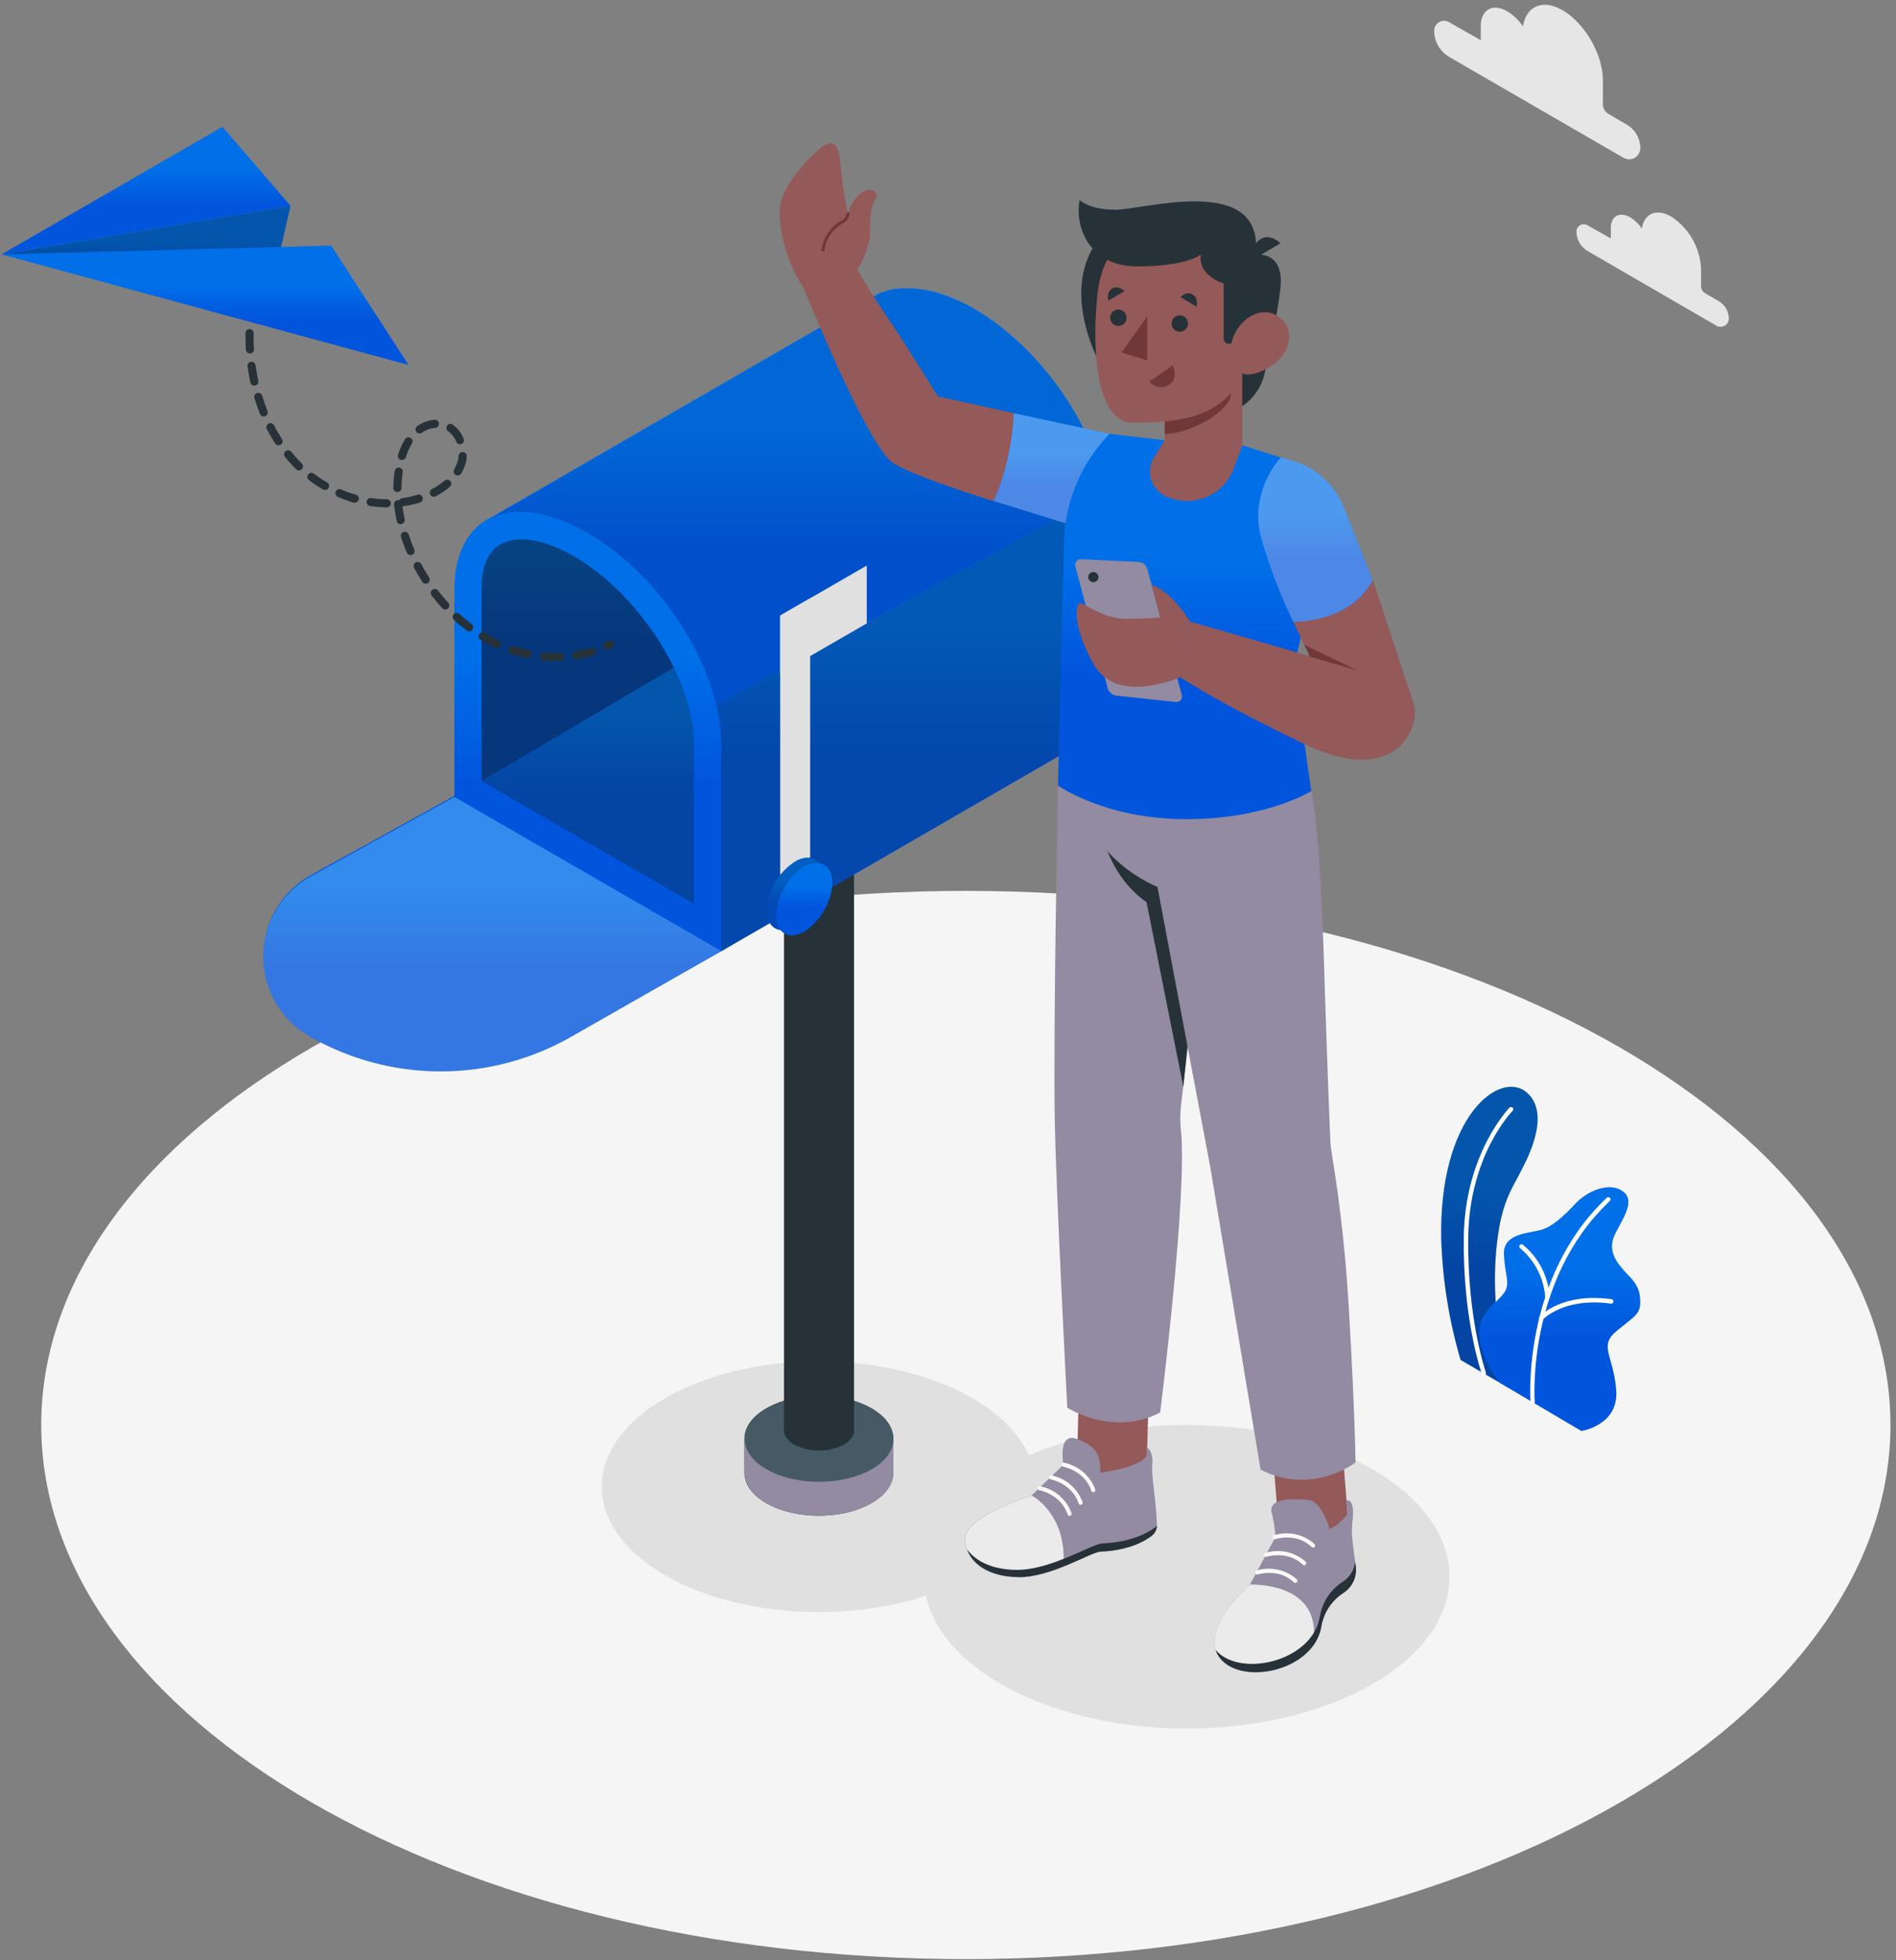 <svg width="331" height="342" viewBox="0 0 331 342" fill="none" xmlns="http://www.w3.org/2000/svg">
<rect x="0" y="0" width="331" height="342" fill="#808080" stroke="none"/>
<path d="M168.614 341.834C257.762 341.834 330.031 300.109 330.031 248.64C330.031 197.171 257.762 155.447 168.614 155.447C79.466 155.447 7.198 197.171 7.198 248.64C7.198 300.109 79.466 341.834 168.614 341.834Z" fill="#F5F5F5"/>
<path d="M142.936 281.282C163.862 281.282 180.826 271.488 180.826 259.406C180.826 247.323 163.862 237.529 142.936 237.529C122.01 237.529 105.046 247.323 105.046 259.406C105.046 271.488 122.01 281.282 142.936 281.282Z" fill="#E0E0E0"/>
<path d="M207.174 301.597C232.511 301.597 253.051 289.739 253.051 275.111C253.051 260.483 232.511 248.625 207.174 248.625C181.836 248.625 161.296 260.483 161.296 275.111C161.296 289.739 181.836 301.597 207.174 301.597Z" fill="#E0E0E0"/>
<path d="M155.941 251.033C155.941 249.11 154.679 247.186 152.14 245.732C147.069 242.8 138.843 242.8 133.772 245.732C131.232 247.194 129.963 249.117 129.963 251.033V256.966C129.963 258.89 131.232 260.814 133.772 262.276C138.843 265.2 147.069 265.2 152.14 262.276C154.679 260.806 155.941 258.89 155.941 256.966V251.033Z" fill="#263238"/>
<path d="M152.17 251.664C157.241 254.596 157.241 259.359 152.17 262.276C147.099 265.192 138.873 265.2 133.802 262.276C128.732 259.352 128.724 254.581 133.802 251.664C138.881 248.748 147.099 248.74 152.17 251.664Z" fill="#938BA1"/>
<path d="M155.972 251.033H129.993V256.966H155.972V251.033Z" fill="#938BA1"/>
<path d="M152.17 245.755C157.241 248.679 157.241 253.449 152.17 256.358C147.099 259.267 138.873 259.29 133.802 256.358C128.732 253.426 128.724 248.663 133.802 245.755C138.881 242.846 147.099 242.8 152.17 245.755Z" fill="#455A64"/>
<path d="M147.307 247.078C149.7 248.455 149.7 250.695 147.307 252.072C145.967 252.751 144.485 253.105 142.983 253.105C141.48 253.105 139.998 252.751 138.658 252.072C136.273 250.695 136.273 248.455 138.658 247.078C139.998 246.398 141.48 246.044 142.983 246.044C144.485 246.044 145.967 246.398 147.307 247.078Z" fill="#263238"/>
<path d="M149.1 137.571H136.865V249.579H149.1V137.571Z" fill="#263238"/>
<path d="M192.946 85.846V85.761C192.83 85.123 192.692 84.476 192.53 83.83C192.552 83.898 192.57 83.968 192.584 84.038C192.484 83.599 192.369 83.16 192.246 82.722C192.292 82.883 192.33 83.045 192.369 83.207C192.246 82.722 192.107 82.245 191.961 81.76C192.03 81.968 192.099 82.183 192.153 82.391C192.076 82.114 191.992 81.837 191.907 81.56L191.768 81.121V81.06V81.106C190.735 77.968 189.373 74.947 187.706 72.095C187.652 71.995 187.598 71.895 187.536 71.795C183.343 64.662 177.264 58.144 170.477 54.097L170.146 53.897C168.199 52.766 166.135 51.853 163.99 51.172C162.207 50.608 160.35 50.31 158.48 50.288H157.834H157.441C157.118 50.288 156.803 50.349 156.495 50.395H156.21L155.687 50.495C155.464 50.541 155.241 50.595 155.025 50.657L154.425 50.834C154.425 50.834 154.425 50.834 154.386 50.834L153.786 51.049C153.586 51.134 153.386 51.219 153.201 51.311L151.878 52.081L85.232 90.555H85.178C81.569 92.579 79.384 96.711 79.384 102.582V138.833L54.306 152.684C51.822 154.054 49.746 156.059 48.29 158.494C46.835 160.929 46.053 163.707 46.024 166.544C45.995 169.381 46.72 172.175 48.126 174.639C49.531 177.104 51.565 179.151 54.021 180.571C61.005 184.599 68.925 186.719 76.987 186.719C85.049 186.719 92.969 184.599 99.953 180.571L125.931 165.95L193.438 126.945V90.686C193.419 89.061 193.254 87.441 192.946 85.846Z" fill="url(#paint0_linear_175_793)"/>
<path d="M84.078 136.317V95.818L126.954 71.302L130.817 108.746L84.078 136.317Z" fill="url(#paint1_linear_175_793)"/>
<path opacity="0.5" d="M84.078 136.317V95.818L126.954 71.302L130.817 108.746L84.078 136.317Z" fill="#0D1B1E"/>
<path d="M84.078 136.317L130.817 108.746V152.815L121.152 157.724L84.078 136.317Z" fill="url(#paint2_linear_175_793)"/>
<path opacity="0.3" d="M84.078 136.317L130.817 108.746V152.815L121.152 157.724L84.078 136.317Z" fill="#0D1B1E"/>
<path d="M192.953 85.846L188.521 88.285L161.543 103.052L156.664 105.706L122.945 124.174C120.806 120.558 115.25 103.683 112.287 100.628C109.433 97.626 106.175 95.036 102.607 92.933C98.375 90.486 94.412 89.324 90.988 89.324C88.973 89.282 86.981 89.757 85.201 90.701L151.855 52.227L153.178 51.457C153.363 51.365 153.563 51.28 153.763 51.195L154.363 50.98C154.363 50.98 154.363 50.98 154.402 50.98L155.002 50.803C155.217 50.741 155.441 50.688 155.664 50.641L156.187 50.541H156.472C156.78 50.495 157.095 50.457 157.418 50.434H157.811H158.457C160.327 50.456 162.184 50.755 163.967 51.319C166.112 51.999 168.176 52.912 170.123 54.042L170.453 54.243C181.603 60.745 190.853 74.065 192.953 85.846Z" fill="url(#paint3_linear_175_793)"/>
<g opacity="0.3">
<path opacity="0.3" d="M192.954 85.846L188.521 88.285L161.543 103.052L156.664 105.706L122.945 124.174C120.806 120.558 115.25 103.683 112.287 100.628C109.433 97.626 106.175 95.036 102.607 92.933C98.375 90.486 94.412 89.324 90.988 89.324C88.973 89.282 86.981 89.757 85.201 90.701L151.855 52.227L153.178 51.457C153.363 51.365 153.563 51.28 153.763 51.195L154.363 50.98C154.363 50.98 154.363 50.98 154.402 50.98L155.002 50.803C155.218 50.741 155.441 50.688 155.664 50.641L156.187 50.541H156.472C156.78 50.495 157.095 50.457 157.418 50.434H157.811H158.457C160.327 50.456 162.184 50.755 163.967 51.319C166.112 51.999 168.176 52.912 170.123 54.042L170.454 54.243C181.603 60.745 190.853 74.065 192.954 85.846Z" fill="#0D1B1E"/>
</g>
<path d="M187.49 71.849C187.552 71.941 187.613 72.041 187.667 72.141C187.636 72.018 187.582 71.918 187.49 71.849Z" fill="url(#paint4_linear_175_793)"/>
<path d="M191.068 79.159C191.902 81.325 192.533 83.564 192.953 85.846L188.521 88.285L161.543 103.052L156.664 105.707L122.945 124.175L125.931 165.95L193.438 126.945V90.686C193.348 86.733 192.545 82.828 191.068 79.159Z" fill="url(#paint5_linear_175_793)"/>
<path d="M190.068 76.743C189.783 76.112 189.483 75.473 189.168 74.842C189.483 75.473 189.799 76.112 190.068 76.743Z" fill="url(#paint6_linear_175_793)"/>
<path d="M187.998 72.618C188.321 73.203 188.644 73.788 188.944 74.38C188.644 73.819 188.329 73.234 187.998 72.618Z" fill="url(#paint7_linear_175_793)"/>
<path d="M191.045 79.09C190.776 78.397 190.491 77.712 190.191 77.027C190.491 77.712 190.776 78.397 191.045 79.09Z" fill="url(#paint8_linear_175_793)"/>
<g opacity="0.5">
<path opacity="0.5" d="M187.49 71.849C187.552 71.941 187.613 72.041 187.667 72.141C187.636 72.018 187.582 71.918 187.49 71.849Z" fill="#0D1B1E"/>
<path opacity="0.5" d="M191.068 79.159C191.902 81.325 192.533 83.563 192.953 85.846L188.521 88.285L161.543 103.051L156.664 105.706L122.945 124.174L125.931 165.95L193.438 126.944V90.686C193.348 86.732 192.545 82.827 191.068 79.159Z" fill="#0D1B1E"/>
<path opacity="0.5" d="M190.068 76.742C189.783 76.112 189.483 75.473 189.168 74.842C189.483 75.473 189.799 76.112 190.068 76.742Z" fill="#0D1B1E"/>
<path opacity="0.5" d="M187.998 72.618C188.321 73.203 188.644 73.788 188.944 74.38C188.644 73.819 188.329 73.234 187.998 72.618Z" fill="#0D1B1E"/>
<path opacity="0.5" d="M191.045 79.09C190.776 78.397 190.491 77.712 190.191 77.027C190.491 77.712 190.776 78.397 191.045 79.09Z" fill="#0D1B1E"/>
</g>
<path d="M90.988 94.11C93.673 94.11 96.874 95.134 100.222 97.081C111.556 103.621 121.137 118.557 121.137 129.7V157.725L84.062 136.317V102.806C84.062 95.619 87.817 94.11 90.988 94.11ZM90.988 89.355C84.016 89.355 79.33 94.18 79.33 102.806V139.057L125.9 165.989V129.7C125.9 116.834 115.473 100.39 102.615 92.964C98.383 90.525 94.404 89.355 90.988 89.355Z" fill="url(#paint9_linear_175_793)"/>
<path d="M79.33 139.057L54.252 152.908C51.768 154.277 49.692 156.282 48.237 158.717C46.781 161.153 45.999 163.931 45.97 166.768C45.941 169.604 46.667 172.398 48.072 174.863C49.477 177.327 51.511 179.374 53.968 180.794C60.951 184.822 68.871 186.943 76.933 186.943C84.995 186.943 92.915 184.822 99.899 180.794L125.931 165.95L79.33 139.057Z" fill="url(#paint10_linear_175_793)"/>
<path opacity="0.2" d="M79.33 139.057L54.252 152.908C51.768 154.277 49.692 156.282 48.237 158.717C46.781 161.153 45.999 163.931 45.97 166.768C45.941 169.604 46.667 172.398 48.072 174.863C49.477 177.327 51.511 179.374 53.968 180.794C60.951 184.822 68.871 186.943 76.933 186.943C84.995 186.943 92.915 184.822 99.899 180.794L125.931 165.95L79.33 139.057Z" fill="white"/>
<path d="M141.436 154.908L136.203 157.924V107.407L141.436 104.383V154.908Z" fill="#E0E0E0"/>
<path d="M151.316 108.777L136.203 117.495V107.407L151.316 98.681V108.777Z" fill="#E0E0E0"/>
<path d="M143.69 153.13C143.598 154.834 143.106 156.492 142.253 157.969C141.4 159.446 140.21 160.702 138.781 161.633C136.065 163.172 133.864 161.933 133.864 158.802C133.962 157.104 134.459 155.453 135.313 153.983C136.167 152.512 137.355 151.264 138.781 150.337C141.49 148.729 143.69 149.999 143.69 153.13Z" fill="url(#paint11_linear_175_793)"/>
<path opacity="0.2" d="M143.69 153.13C143.598 154.834 143.106 156.492 142.253 157.969C141.4 159.446 140.21 160.702 138.781 161.633C136.065 163.172 133.864 161.933 133.864 158.802C133.962 157.104 134.459 155.453 135.313 153.983C136.167 152.512 137.355 151.264 138.781 150.337C141.49 148.729 143.69 149.999 143.69 153.13Z" fill="#0D1B1E"/>
<path d="M145.322 154.077C145.224 155.774 144.729 157.424 143.876 158.894C143.024 160.365 141.837 161.614 140.412 162.541C137.704 164.08 135.503 162.834 135.503 159.702C135.597 157.999 136.091 156.342 136.943 154.865C137.796 153.387 138.985 152.132 140.412 151.199C143.129 149.675 145.322 150.945 145.322 154.077Z" fill="url(#paint12_linear_175_793)"/>
<path d="M254.99 237.29L263.67 242.323C263.67 242.323 259.284 228.325 261.715 214.251C262.631 208.942 264.57 206.303 265.247 204.879C265.925 203.455 271.173 194.683 266.556 190.636C261.939 186.588 251.127 194.637 251.612 216.321C251.85 223.425 252.985 230.471 254.99 237.29Z" fill="url(#paint13_linear_175_793)"/>
<path opacity="0.3" d="M254.99 237.29L263.67 242.323C263.67 242.323 259.284 228.325 261.715 214.251C262.631 208.942 264.57 206.303 265.247 204.879C265.925 203.455 271.173 194.683 266.556 190.636C261.939 186.588 251.127 194.637 251.612 216.321C251.85 223.425 252.985 230.471 254.99 237.29Z" fill="#0D1B1E"/>
<path d="M259.053 240.014C258.975 240.012 258.898 239.987 258.834 239.942C258.77 239.897 258.72 239.833 258.691 239.76C258.691 239.668 255.375 230.526 255.544 215.906C255.713 201.286 263.455 193.344 263.532 193.267C263.604 193.195 263.702 193.154 263.805 193.154C263.907 193.154 264.005 193.195 264.078 193.267C264.15 193.34 264.191 193.438 264.191 193.541C264.191 193.643 264.15 193.741 264.078 193.814C264.001 193.891 256.491 201.509 256.321 215.914C256.152 230.319 259.399 239.391 259.399 239.483C259.434 239.579 259.429 239.685 259.386 239.777C259.343 239.87 259.264 239.941 259.168 239.976C259.133 239.996 259.094 240.009 259.053 240.014Z" fill="white"/>
<path d="M261.723 241.222L276.074 249.687C276.074 249.687 282.646 248.717 282.153 242.53C281.661 236.344 278.983 234.882 282.307 232.165C285.631 229.449 286.493 229.272 286.332 226.602C286.17 223.932 284.385 222.754 283.538 221.723C282.692 220.692 280.345 218.453 281.999 215.237C283.654 212.02 285.893 208.919 282.569 207.449C280.576 206.572 277.236 207.672 275.028 210.019C272.819 212.366 270.98 214.067 268.872 214.636C266.763 215.206 262.4 215.221 262.547 218.838C262.693 222.454 263.632 223.701 262.754 225.302C261.115 228.279 254.059 229.911 261.723 241.222Z" fill="url(#paint14_linear_175_793)"/>
<path d="M267.571 245.047C267.473 245.047 267.379 245.01 267.307 244.942C267.236 244.875 267.193 244.783 267.187 244.685C267.187 244.47 265.601 223.078 280.468 209.027C280.503 208.983 280.547 208.948 280.597 208.922C280.646 208.897 280.701 208.883 280.757 208.88C280.813 208.878 280.868 208.887 280.92 208.908C280.972 208.929 281.019 208.96 281.057 209.001C281.096 209.041 281.126 209.089 281.144 209.142C281.163 209.194 281.17 209.25 281.165 209.306C281.16 209.362 281.144 209.416 281.116 209.464C281.089 209.513 281.052 209.555 281.007 209.588C266.386 223.378 267.925 244.416 267.925 244.623C267.934 244.726 267.902 244.829 267.835 244.908C267.769 244.987 267.674 245.037 267.571 245.047Z" fill="white"/>
<path d="M270.141 226.702C270.045 226.702 269.951 226.666 269.88 226.6C269.808 226.535 269.764 226.445 269.757 226.348C269.643 224.704 269.198 223.099 268.448 221.631C267.698 220.163 266.659 218.862 265.394 217.807C265.353 217.777 265.318 217.739 265.292 217.696C265.265 217.653 265.248 217.605 265.24 217.555C265.232 217.505 265.234 217.454 265.246 217.404C265.258 217.355 265.279 217.309 265.309 217.268C265.339 217.227 265.376 217.192 265.42 217.166C265.463 217.14 265.511 217.122 265.561 217.114C265.611 217.106 265.662 217.108 265.711 217.12C265.76 217.132 265.807 217.153 265.848 217.183C267.215 218.295 268.337 219.677 269.144 221.244C269.951 222.811 270.424 224.528 270.534 226.286C270.538 226.338 270.532 226.389 270.516 226.438C270.5 226.487 270.474 226.532 270.441 226.57C270.407 226.609 270.366 226.641 270.32 226.663C270.274 226.686 270.223 226.699 270.172 226.702H270.141Z" fill="white"/>
<path d="M269.056 230.365C268.96 230.367 268.866 230.331 268.795 230.265C268.759 230.229 268.73 230.186 268.711 230.139C268.691 230.093 268.681 230.042 268.681 229.992C268.681 229.941 268.691 229.89 268.711 229.844C268.73 229.797 268.759 229.754 268.795 229.718C268.949 229.541 272.688 225.502 281.338 226.687C281.44 226.702 281.532 226.756 281.595 226.838C281.658 226.92 281.687 227.022 281.676 227.125C281.661 227.227 281.606 227.318 281.524 227.38C281.442 227.442 281.339 227.469 281.238 227.456C272.989 226.325 269.41 230.195 269.372 230.234C269.333 230.278 269.284 230.313 269.229 230.335C269.175 230.358 269.116 230.368 269.056 230.365Z" fill="white"/>
<path d="M96.959 115.348C96.274 115.348 95.582 115.348 94.905 115.264C94.811 115.257 94.72 115.231 94.636 115.189C94.553 115.146 94.479 115.087 94.419 115.016C94.358 114.944 94.313 114.861 94.285 114.771C94.258 114.682 94.249 114.587 94.258 114.494C94.276 114.307 94.366 114.134 94.51 114.013C94.654 113.892 94.84 113.833 95.028 113.848C95.941 113.932 96.859 113.955 97.775 113.917C97.962 113.915 98.142 113.985 98.278 114.112C98.414 114.24 98.496 114.415 98.506 114.602C98.512 114.788 98.444 114.97 98.318 115.107C98.191 115.244 98.015 115.325 97.829 115.333C97.528 115.348 97.244 115.348 96.959 115.348ZM100.607 115.056C100.427 115.059 100.253 114.993 100.119 114.873C99.986 114.752 99.904 114.585 99.889 114.406C99.874 114.227 99.928 114.049 100.04 113.908C100.152 113.767 100.313 113.674 100.491 113.648C101.394 113.5 102.286 113.292 103.161 113.024C103.338 112.98 103.525 113.005 103.683 113.095C103.842 113.185 103.959 113.332 104.012 113.507C104.064 113.681 104.048 113.869 103.965 114.032C103.883 114.194 103.741 114.318 103.569 114.379C102.636 114.666 101.685 114.89 100.722 115.048L100.607 115.056ZM92.142 114.856H92.004C91.051 114.651 90.111 114.394 89.187 114.086C89.009 114.025 88.862 113.896 88.778 113.728C88.693 113.56 88.677 113.366 88.733 113.186C88.795 113.008 88.923 112.862 89.092 112.778C89.26 112.695 89.455 112.681 89.633 112.74C90.504 113.027 91.39 113.263 92.288 113.448C92.38 113.466 92.467 113.502 92.544 113.555C92.621 113.607 92.687 113.674 92.738 113.752C92.789 113.83 92.823 113.918 92.84 114.009C92.857 114.101 92.855 114.195 92.835 114.286C92.803 114.444 92.719 114.586 92.596 114.69C92.473 114.793 92.318 114.852 92.157 114.856H92.142ZM105.993 113.386C105.832 113.387 105.676 113.332 105.55 113.232C105.424 113.132 105.336 112.993 105.3 112.836C105.265 112.679 105.283 112.515 105.353 112.37C105.423 112.225 105.54 112.109 105.685 112.039L106.178 111.801C106.261 111.754 106.353 111.724 106.448 111.714C106.543 111.703 106.639 111.712 106.731 111.74C106.823 111.767 106.908 111.813 106.981 111.875C107.054 111.936 107.114 112.012 107.158 112.098C107.201 112.183 107.226 112.276 107.232 112.372C107.239 112.467 107.225 112.563 107.193 112.653C107.161 112.743 107.112 112.826 107.047 112.897C106.982 112.967 106.904 113.024 106.816 113.063L106.293 113.325C106.205 113.37 106.108 113.396 106.008 113.401L105.993 113.386ZM86.756 113.086C86.652 113.085 86.549 113.062 86.456 113.017C85.577 112.607 84.722 112.15 83.893 111.647C83.814 111.596 83.745 111.531 83.691 111.454C83.637 111.377 83.599 111.29 83.579 111.198C83.558 111.106 83.556 111.011 83.573 110.919C83.589 110.826 83.623 110.738 83.674 110.658C83.724 110.579 83.79 110.51 83.867 110.456C83.944 110.402 84.031 110.364 84.123 110.344C84.215 110.323 84.309 110.321 84.402 110.338C84.495 110.354 84.583 110.388 84.663 110.439C85.449 110.913 86.261 111.345 87.094 111.732C87.236 111.803 87.35 111.92 87.419 112.064C87.487 112.208 87.505 112.37 87.471 112.525C87.436 112.681 87.351 112.82 87.229 112.922C87.106 113.023 86.953 113.081 86.794 113.086H86.756ZM81.908 110.162C81.756 110.158 81.609 110.11 81.485 110.023C80.715 109.454 79.946 108.831 79.253 108.169C79.184 108.106 79.129 108.031 79.089 107.947C79.05 107.862 79.027 107.771 79.023 107.678C79.019 107.585 79.033 107.493 79.064 107.405C79.096 107.318 79.144 107.237 79.207 107.169C79.269 107.1 79.345 107.044 79.429 107.005C79.513 106.965 79.605 106.943 79.698 106.938C79.79 106.934 79.883 106.948 79.971 106.98C80.058 107.011 80.138 107.06 80.207 107.122C80.9 107.753 81.615 108.346 82.339 108.892C82.456 108.982 82.542 109.107 82.585 109.248C82.628 109.39 82.626 109.541 82.578 109.681C82.531 109.822 82.441 109.943 82.32 110.029C82.2 110.116 82.056 110.162 81.908 110.162ZM77.73 106.353C77.631 106.353 77.533 106.333 77.443 106.293C77.353 106.254 77.272 106.195 77.206 106.122C76.567 105.422 75.936 104.675 75.352 103.906C75.295 103.832 75.254 103.748 75.23 103.658C75.206 103.568 75.199 103.475 75.212 103.382C75.236 103.196 75.334 103.028 75.483 102.913C75.632 102.799 75.82 102.749 76.006 102.773C76.192 102.798 76.361 102.895 76.475 103.044C77.037 103.814 77.637 104.491 78.253 105.168C78.315 105.237 78.364 105.317 78.395 105.404C78.427 105.492 78.441 105.585 78.437 105.678C78.433 105.771 78.41 105.862 78.371 105.946C78.331 106.03 78.275 106.106 78.207 106.168C78.086 106.278 77.931 106.343 77.768 106.353H77.73ZM74.321 101.859C74.202 101.859 74.085 101.829 73.981 101.771C73.877 101.713 73.79 101.63 73.728 101.528C73.42 101.051 73.12 100.559 72.835 100.066C72.643 99.728 72.451 99.381 72.266 99.035C72.195 98.872 72.189 98.688 72.248 98.52C72.307 98.352 72.427 98.212 72.584 98.129C72.741 98.045 72.924 98.024 73.096 98.07C73.268 98.115 73.417 98.223 73.513 98.373C73.69 98.704 73.874 99.035 74.059 99.358C74.336 99.835 74.621 100.305 74.921 100.766C74.988 100.874 75.025 100.998 75.028 101.125C75.031 101.251 75.001 101.377 74.94 101.488C74.879 101.599 74.789 101.692 74.68 101.757C74.572 101.823 74.447 101.858 74.321 101.859ZM71.674 96.857C71.534 96.858 71.398 96.817 71.281 96.741C71.165 96.664 71.074 96.555 71.019 96.426C70.642 95.534 70.304 94.618 70.011 93.71C69.983 93.622 69.972 93.528 69.979 93.436C69.986 93.343 70.011 93.253 70.053 93.17C70.096 93.087 70.154 93.013 70.224 92.953C70.295 92.892 70.377 92.846 70.465 92.817C70.645 92.762 70.839 92.779 71.006 92.865C71.174 92.952 71.3 93.1 71.358 93.279C71.635 94.149 71.958 95.018 72.32 95.872C72.368 95.98 72.388 96.097 72.378 96.214C72.369 96.331 72.33 96.443 72.266 96.541C72.201 96.639 72.113 96.72 72.01 96.775C71.906 96.83 71.791 96.859 71.674 96.857ZM69.95 91.471C69.788 91.469 69.631 91.413 69.505 91.311C69.38 91.209 69.292 91.067 69.257 90.909C69.052 89.962 68.897 89.003 68.796 88.039C68.778 87.853 68.835 87.669 68.953 87.525C69.071 87.381 69.241 87.289 69.427 87.269C69.525 87.246 69.628 87.246 69.727 87.269C69.778 87.174 69.852 87.092 69.942 87.03C70.031 86.969 70.134 86.929 70.242 86.915C71.139 86.792 72.024 86.596 72.889 86.331C73.069 86.275 73.263 86.292 73.43 86.379C73.597 86.467 73.722 86.617 73.778 86.796C73.834 86.976 73.817 87.17 73.729 87.337C73.642 87.504 73.492 87.629 73.313 87.685C72.371 87.972 71.409 88.186 70.435 88.324C70.376 88.331 70.316 88.331 70.258 88.324C70.35 89.093 70.481 89.863 70.642 90.586C70.663 90.677 70.665 90.771 70.648 90.863C70.631 90.955 70.597 91.042 70.546 91.12C70.495 91.198 70.429 91.266 70.352 91.318C70.274 91.37 70.188 91.406 70.096 91.425C70.051 91.45 70.001 91.469 69.95 91.479V91.471ZM67.511 88.531C66.534 88.516 65.56 88.437 64.594 88.293C64.41 88.264 64.245 88.163 64.134 88.013C64.024 87.862 63.977 87.674 64.004 87.49C64.032 87.305 64.131 87.139 64.28 87.027C64.43 86.915 64.617 86.867 64.802 86.892C65.704 87.031 66.614 87.105 67.526 87.115C67.714 87.115 67.894 87.19 68.027 87.323C68.159 87.456 68.234 87.636 68.234 87.823C68.234 88.011 68.159 88.191 68.027 88.324C67.894 88.457 67.714 88.531 67.526 88.531H67.511ZM61.924 87.7C61.86 87.711 61.795 87.711 61.732 87.7C60.795 87.427 59.878 87.093 58.985 86.7C58.812 86.626 58.676 86.486 58.607 86.311C58.538 86.136 58.541 85.941 58.615 85.769C58.69 85.597 58.83 85.461 59.004 85.391C59.179 85.322 59.374 85.325 59.546 85.4C60.387 85.762 61.251 86.068 62.132 86.315C62.311 86.369 62.463 86.491 62.553 86.655C62.644 86.819 62.667 87.012 62.617 87.192C62.572 87.341 62.48 87.472 62.356 87.565C62.231 87.658 62.08 87.708 61.924 87.708V87.7ZM75.721 86.677C75.564 86.674 75.413 86.62 75.291 86.522C75.169 86.424 75.082 86.288 75.045 86.136C75.008 85.984 75.023 85.824 75.087 85.681C75.151 85.538 75.26 85.42 75.398 85.346C76.191 84.939 76.934 84.444 77.614 83.868C77.757 83.746 77.941 83.686 78.128 83.698C78.315 83.711 78.49 83.797 78.614 83.938C78.675 84.008 78.722 84.09 78.751 84.179C78.78 84.267 78.791 84.361 78.784 84.454C78.777 84.547 78.751 84.637 78.709 84.72C78.667 84.803 78.608 84.877 78.537 84.938C77.779 85.59 76.945 86.148 76.052 86.6C75.95 86.654 75.837 86.683 75.721 86.685V86.677ZM69.373 85.846C69.184 85.842 69.005 85.764 68.874 85.628C68.743 85.493 68.67 85.311 68.672 85.123C68.688 84.149 68.763 83.178 68.896 82.214C68.905 82.119 68.934 82.027 68.98 81.944C69.026 81.86 69.089 81.787 69.164 81.728C69.239 81.669 69.325 81.626 69.417 81.601C69.51 81.577 69.606 81.571 69.7 81.585C69.794 81.598 69.885 81.63 69.967 81.68C70.048 81.729 70.119 81.795 70.175 81.872C70.231 81.95 70.27 82.038 70.291 82.131C70.312 82.224 70.314 82.32 70.296 82.414C70.172 83.32 70.103 84.232 70.088 85.146C70.086 85.334 70.01 85.514 69.876 85.647C69.742 85.779 69.561 85.854 69.373 85.854V85.846ZM56.722 85.484C56.599 85.482 56.477 85.451 56.368 85.392C55.527 84.902 54.715 84.362 53.937 83.776C53.862 83.721 53.798 83.652 53.751 83.573C53.703 83.493 53.672 83.405 53.659 83.313C53.646 83.221 53.652 83.127 53.676 83.038C53.7 82.948 53.741 82.864 53.798 82.791C53.854 82.716 53.923 82.653 54.003 82.605C54.083 82.557 54.172 82.525 54.264 82.512C54.356 82.498 54.45 82.503 54.541 82.526C54.631 82.549 54.716 82.589 54.791 82.645C55.527 83.206 56.298 83.72 57.099 84.184C57.236 84.261 57.342 84.382 57.403 84.526C57.463 84.671 57.474 84.831 57.434 84.982C57.393 85.134 57.304 85.267 57.179 85.362C57.055 85.457 56.902 85.508 56.745 85.507L56.722 85.484ZM79.899 82.96C79.775 82.961 79.653 82.929 79.546 82.868C79.465 82.821 79.395 82.759 79.338 82.685C79.282 82.61 79.241 82.526 79.217 82.436C79.194 82.346 79.188 82.252 79.201 82.16C79.214 82.067 79.244 81.979 79.291 81.898C79.494 81.548 79.664 81.179 79.799 80.798C79.945 80.392 80.033 79.967 80.061 79.536C80.067 79.442 80.091 79.35 80.134 79.266C80.176 79.181 80.235 79.106 80.306 79.045C80.378 78.984 80.462 78.938 80.552 78.91C80.642 78.882 80.737 78.873 80.831 78.882C80.924 78.889 81.016 78.914 81.1 78.957C81.183 78.999 81.258 79.058 81.319 79.13C81.38 79.201 81.426 79.284 81.454 79.374C81.483 79.463 81.493 79.558 81.485 79.651C81.444 80.208 81.33 80.756 81.146 81.283C80.982 81.747 80.776 82.195 80.53 82.622C80.465 82.73 80.373 82.819 80.262 82.88C80.151 82.941 80.026 82.971 79.899 82.968V82.96ZM52.198 82.083C52.014 82.082 51.838 82.01 51.705 81.883L51.236 81.406C50.72 80.875 50.22 80.313 49.743 79.728C49.625 79.582 49.569 79.395 49.589 79.209C49.608 79.022 49.701 78.85 49.847 78.732C49.993 78.614 50.18 78.558 50.367 78.578C50.553 78.597 50.725 78.69 50.843 78.836C51.29 79.39 51.767 79.921 52.252 80.421L52.69 80.867C52.757 80.933 52.809 81.01 52.846 81.096C52.882 81.182 52.9 81.274 52.9 81.367C52.9 81.461 52.882 81.553 52.846 81.639C52.809 81.725 52.757 81.802 52.69 81.868C52.565 81.999 52.395 82.079 52.213 82.091L52.198 82.083ZM70.173 80.252C70.104 80.263 70.034 80.263 69.965 80.252C69.876 80.224 69.794 80.18 69.722 80.121C69.65 80.061 69.591 79.989 69.547 79.906C69.504 79.824 69.477 79.734 69.468 79.642C69.459 79.549 69.469 79.456 69.496 79.367C69.781 78.401 70.192 77.477 70.719 76.62C70.821 76.46 70.983 76.348 71.167 76.308C71.352 76.267 71.545 76.302 71.704 76.404C71.864 76.506 71.976 76.667 72.016 76.852C72.056 77.037 72.022 77.23 71.92 77.389C71.458 78.141 71.098 78.951 70.85 79.798C70.801 79.933 70.711 80.051 70.593 80.133C70.474 80.216 70.333 80.26 70.188 80.259L70.173 80.252ZM48.627 77.697C48.509 77.697 48.393 77.668 48.289 77.611C48.186 77.555 48.098 77.473 48.035 77.374C47.508 76.563 47.022 75.725 46.58 74.865C46.495 74.698 46.479 74.503 46.537 74.324C46.594 74.145 46.721 73.997 46.888 73.911C47.056 73.825 47.25 73.81 47.429 73.867C47.608 73.925 47.757 74.052 47.842 74.219C48.26 75.037 48.72 75.833 49.22 76.604C49.289 76.711 49.328 76.834 49.333 76.962C49.338 77.089 49.308 77.215 49.248 77.326C49.187 77.438 49.097 77.532 48.988 77.597C48.879 77.662 48.754 77.697 48.627 77.697ZM80.307 77.52C80.167 77.52 80.03 77.478 79.914 77.4C79.797 77.322 79.707 77.211 79.653 77.081C79.359 76.327 78.847 75.676 78.183 75.212C78.05 75.1 77.962 74.944 77.936 74.772C77.91 74.601 77.949 74.425 78.044 74.28C78.139 74.135 78.284 74.029 78.451 73.984C78.619 73.939 78.798 73.957 78.953 74.034C79.848 74.656 80.539 75.529 80.938 76.543C80.975 76.628 80.994 76.72 80.995 76.812C80.996 76.905 80.978 76.997 80.943 77.083C80.908 77.169 80.856 77.247 80.79 77.313C80.725 77.379 80.647 77.431 80.561 77.466C80.486 77.5 80.405 77.521 80.323 77.528L80.307 77.52ZM73.251 75.627C73.136 75.626 73.023 75.598 72.921 75.545C72.819 75.491 72.732 75.414 72.666 75.319C72.614 75.242 72.577 75.156 72.557 75.065C72.538 74.974 72.537 74.88 72.554 74.788C72.571 74.697 72.606 74.61 72.657 74.532C72.708 74.454 72.774 74.387 72.851 74.334C73.732 73.725 74.755 73.351 75.821 73.249C75.916 73.235 76.014 73.241 76.107 73.266C76.2 73.291 76.287 73.335 76.362 73.395C76.438 73.454 76.501 73.529 76.546 73.614C76.592 73.699 76.62 73.792 76.628 73.888C76.637 73.984 76.625 74.081 76.595 74.172C76.565 74.264 76.516 74.348 76.452 74.42C76.388 74.492 76.31 74.55 76.223 74.591C76.135 74.632 76.041 74.655 75.944 74.657C75.114 74.737 74.318 75.032 73.636 75.512C73.525 75.584 73.398 75.626 73.266 75.635L73.251 75.627ZM46.034 72.672C45.893 72.671 45.755 72.629 45.639 72.549C45.522 72.469 45.432 72.357 45.38 72.226C45.026 71.341 44.703 70.425 44.426 69.494C44.394 69.404 44.381 69.308 44.387 69.213C44.394 69.117 44.419 69.024 44.462 68.939C44.506 68.853 44.566 68.778 44.639 68.716C44.713 68.655 44.798 68.609 44.889 68.581C44.981 68.554 45.077 68.545 45.172 68.556C45.268 68.566 45.359 68.596 45.443 68.643C45.526 68.691 45.599 68.754 45.657 68.83C45.715 68.906 45.757 68.993 45.78 69.086C46.049 69.971 46.357 70.856 46.696 71.703C46.762 71.877 46.757 72.071 46.682 72.242C46.607 72.413 46.469 72.548 46.296 72.618C46.219 72.656 46.135 72.677 46.049 72.68L46.034 72.672ZM44.395 67.286C44.233 67.286 44.075 67.23 43.949 67.128C43.823 67.025 43.736 66.883 43.702 66.724C43.502 65.793 43.341 64.839 43.21 63.877C43.199 63.698 43.256 63.521 43.37 63.383C43.484 63.244 43.646 63.154 43.824 63.13C44.002 63.107 44.182 63.152 44.328 63.256C44.474 63.36 44.575 63.516 44.61 63.692C44.734 64.616 44.895 65.531 45.087 66.432C45.126 66.615 45.09 66.807 44.988 66.964C44.886 67.121 44.725 67.231 44.541 67.27L44.395 67.286ZM43.626 61.676C43.445 61.675 43.271 61.605 43.14 61.48C43.009 61.356 42.929 61.187 42.918 61.007C42.918 60.237 42.856 59.468 42.856 58.698V58.106C42.864 57.919 42.944 57.743 43.078 57.614C43.213 57.485 43.393 57.413 43.579 57.413C43.672 57.413 43.764 57.432 43.85 57.468C43.935 57.504 44.013 57.557 44.077 57.624C44.142 57.691 44.193 57.77 44.226 57.857C44.259 57.943 44.275 58.036 44.272 58.129V58.698C44.272 59.468 44.272 60.176 44.333 60.907C44.341 61.001 44.33 61.095 44.3 61.185C44.271 61.275 44.224 61.357 44.163 61.429C44.101 61.501 44.026 61.559 43.942 61.602C43.858 61.644 43.766 61.669 43.672 61.676H43.626Z" fill="#263238"/>
<path d="M50.72 35.914L46.488 54.304L0.272 44.386L50.72 35.914Z" fill="url(#paint15_linear_175_793)"/>
<path opacity="0.3" d="M50.72 35.914L46.488 54.304L0.272 44.386L50.72 35.914Z" fill="#0D1B1E"/>
<path d="M0.272 44.386L57.815 42.847L71.335 63.685L0.272 44.386Z" fill="url(#paint16_linear_175_793)"/>
<path d="M0.272 44.386L50.72 35.913L38.832 22.124L0.272 44.386Z" fill="url(#paint17_linear_175_793)"/>
<path d="M200.703 236.021L188.526 235.711L187.897 260.365L200.074 260.676L200.703 236.021Z" fill="#945959"/>
<path d="M184.704 137.025C184.704 137.025 183.85 178.978 184.143 195.599C184.366 208.119 186.32 245.616 186.32 245.616C186.32 245.616 194.215 250.772 202.534 246.463C202.534 246.463 207.335 208.588 206.166 197.176C206.016 195.793 206.016 194.397 206.166 193.014L213.507 129.5L184.704 137.025Z" fill="#938BA1"/>
<path d="M192.107 256.951C192.107 256.951 198.855 256.181 200.217 253.98V252.549C200.217 252.549 201.387 253.172 201.164 255.542C200.964 257.743 201.841 261.491 201.972 266.061C201.98 266.434 201.901 266.804 201.741 267.141C201.58 267.478 201.343 267.772 201.049 268.001C199.74 269.009 196.978 270.555 192.107 270.763C190.399 270.84 183.566 275.218 177.879 275.218C172.193 275.218 168.476 272.402 168.476 268.462C168.476 264.522 180.072 260.96 180.072 260.96L185.643 255.573C185.643 255.573 184.558 249.702 188.106 251.11C191.653 252.518 192.107 253.98 192.107 256.951Z" fill="#938BA1"/>
<path d="M190.876 260.375C190.801 260.375 190.727 260.351 190.666 260.307C190.605 260.263 190.56 260.2 190.537 260.128C189.352 256.581 185.651 255.927 185.612 255.919C185.566 255.912 185.522 255.895 185.483 255.871C185.443 255.846 185.409 255.814 185.382 255.776C185.354 255.738 185.335 255.695 185.324 255.65C185.314 255.605 185.312 255.558 185.32 255.512C185.337 255.419 185.389 255.338 185.465 255.283C185.541 255.229 185.635 255.206 185.728 255.219C186.968 255.461 188.124 256.019 189.084 256.841C190.045 257.662 190.776 258.718 191.207 259.905C191.236 259.994 191.229 260.091 191.187 260.174C191.145 260.258 191.072 260.322 190.984 260.352L190.876 260.375Z" fill="#FAFAFA"/>
<path d="M188.652 262.575C188.577 262.574 188.505 262.549 188.444 262.505C188.384 262.461 188.338 262.4 188.313 262.329C187.136 258.797 183.427 258.128 183.389 258.12C183.343 258.113 183.299 258.096 183.26 258.072C183.22 258.047 183.186 258.015 183.16 257.977C183.133 257.938 183.115 257.895 183.105 257.85C183.095 257.805 183.095 257.758 183.104 257.712C183.111 257.666 183.128 257.622 183.152 257.583C183.177 257.543 183.209 257.509 183.247 257.481C183.285 257.454 183.328 257.435 183.373 257.424C183.419 257.414 183.466 257.412 183.512 257.42C184.752 257.662 185.908 258.22 186.868 259.041C187.828 259.863 188.56 260.919 188.991 262.106C189.005 262.151 189.01 262.197 189.006 262.244C189.003 262.291 188.99 262.336 188.968 262.377C188.947 262.419 188.917 262.456 188.881 262.486C188.846 262.516 188.804 262.538 188.76 262.552C188.726 262.568 188.689 262.576 188.652 262.575Z" fill="#FAFAFA"/>
<path d="M186.721 264.484C186.647 264.484 186.576 264.461 186.516 264.418C186.457 264.376 186.412 264.315 186.39 264.245C185.212 260.706 181.503 260.036 181.465 260.028C181.415 260.027 181.365 260.014 181.32 259.992C181.275 259.969 181.235 259.938 181.204 259.899C181.172 259.86 181.149 259.814 181.136 259.766C181.123 259.717 181.12 259.666 181.129 259.617C181.137 259.567 181.156 259.52 181.184 259.478C181.212 259.436 181.248 259.401 181.291 259.374C181.334 259.348 181.382 259.33 181.432 259.324C181.481 259.317 181.532 259.321 181.58 259.336C182.821 259.576 183.979 260.133 184.939 260.955C185.9 261.776 186.63 262.833 187.059 264.022C187.088 264.111 187.081 264.208 187.04 264.291C186.998 264.375 186.925 264.439 186.836 264.468L186.721 264.484Z" fill="#FAFAFA"/>
<path d="M168.507 268.463C168.507 272.356 172.146 275.149 177.741 275.211L185.705 272.018C185.705 263.761 180.118 260.96 180.118 260.96C180.118 260.96 168.507 264.53 168.507 268.463Z" fill="#EBEBEB"/>
<path d="M201.803 266.4C200.441 267.454 197.547 269.078 192.453 269.301C190.66 269.378 183.519 273.918 177.571 273.918C173.493 273.918 170.384 272.533 168.83 270.325C169.838 273.241 173.193 275.18 177.91 275.18C183.596 275.18 190.43 270.802 192.138 270.725C197.009 270.517 199.771 268.97 201.079 267.962C201.35 267.751 201.572 267.483 201.729 267.178C201.885 266.872 201.974 266.536 201.987 266.192C201.931 266.266 201.869 266.335 201.803 266.4Z" fill="#263238"/>
<path d="M191.761 142.896C191.761 142.896 192.876 152.392 200.156 157.409L206.581 189.628L210.706 149.345L191.761 142.896Z" fill="#263238"/>
<path d="M233.581 242.78L221.437 243.729L223.359 268.316L235.503 267.367L233.581 242.78Z" fill="#945959"/>
<path d="M228.912 138.026C228.912 138.026 230.382 143.589 231.09 166.543C231.659 184.734 232.082 195.199 232.236 198.754C232.273 199.639 232.369 200.521 232.521 201.393C234.017 210.567 235.018 219.814 235.522 229.095C236.561 246.794 236.645 255.173 236.645 255.173C236.645 255.173 229.135 261.045 220.07 256.435L211.298 203.694L202.064 154.747C202.064 154.747 189.406 149.922 188.29 137.048L228.912 138.026Z" fill="#938BA1"/>
<path d="M235.068 261.729L235.26 264.13C235.26 264.13 233.814 266.162 232.105 266.754C232.105 266.754 230.797 261.976 228.481 261.729C226.165 261.483 221.356 261.268 222.002 263.93C222.362 265.318 222.586 266.738 222.671 268.17L218.208 276.488C218.208 276.488 209.151 284.291 212.937 289.262C216.723 294.233 229.427 291.57 230.682 283.768C230.883 282.592 231.324 281.471 231.978 280.474C232.632 279.477 233.485 278.626 234.483 277.973C235.302 277.457 235.946 276.706 236.332 275.818C236.718 274.93 236.827 273.946 236.645 272.995C236.414 271.21 235.876 267.778 236.037 266.231C236.199 264.684 236.63 261.753 235.068 261.729Z" fill="#938BA1"/>
<path d="M212.937 289.262C216.084 293.394 225.365 292.263 229.15 287.292C229.317 286.484 229.399 285.662 229.397 284.837C229.397 275.95 218.208 276.488 218.208 276.488C218.208 276.488 209.151 284.291 212.937 289.262Z" fill="#EBEBEB"/>
<path d="M236.645 272.995C236.645 272.864 236.607 272.71 236.584 272.556C236.497 273.267 236.25 273.949 235.862 274.551C235.474 275.154 234.956 275.661 234.345 276.034C233.313 276.71 232.432 277.591 231.757 278.622C231.082 279.653 230.627 280.813 230.42 282.029C229.143 290.016 216.292 292.802 212.214 287.869C212.371 288.372 212.616 288.844 212.937 289.262C216.723 294.241 229.428 291.57 230.682 283.768C230.883 282.592 231.324 281.471 231.978 280.474C232.632 279.477 233.485 278.626 234.483 277.973C235.302 277.457 235.947 276.706 236.332 275.818C236.718 274.93 236.827 273.946 236.645 272.995Z" fill="#263238"/>
<path d="M229.25 270.024C229.16 270.025 229.072 269.992 229.004 269.932C226.296 267.369 222.71 268.531 222.671 268.547C222.626 268.566 222.578 268.575 222.529 268.575C222.48 268.574 222.432 268.564 222.387 268.544C222.343 268.524 222.303 268.494 222.27 268.458C222.237 268.422 222.213 268.379 222.197 268.333C222.182 268.287 222.176 268.238 222.18 268.189C222.185 268.14 222.199 268.093 222.223 268.05C222.247 268.007 222.279 267.97 222.317 267.94C222.356 267.91 222.401 267.889 222.448 267.877C223.654 267.501 224.938 267.446 226.172 267.715C227.407 267.985 228.55 268.571 229.489 269.416C229.523 269.449 229.55 269.487 229.568 269.53C229.586 269.573 229.596 269.62 229.596 269.666C229.596 269.713 229.586 269.759 229.568 269.802C229.55 269.845 229.523 269.884 229.489 269.916C229.426 269.981 229.341 270.019 229.25 270.024Z" fill="#FAFAFA"/>
<path d="M227.696 273.11C227.608 273.109 227.523 273.077 227.458 273.018C224.749 270.455 221.163 271.617 221.125 271.633C221.035 271.662 220.937 271.655 220.853 271.612C220.768 271.57 220.704 271.496 220.674 271.406C220.645 271.316 220.652 271.218 220.695 271.134C220.737 271.049 220.812 270.985 220.901 270.956C222.108 270.584 223.391 270.53 224.624 270.799C225.858 271.069 227.001 271.653 227.942 272.495C228.007 272.562 228.043 272.651 228.043 272.745C228.043 272.838 228.007 272.927 227.942 272.995C227.878 273.063 227.79 273.104 227.696 273.11Z" fill="#FAFAFA"/>
<path d="M226.149 276.196C226.061 276.195 225.976 276.162 225.911 276.103C223.202 273.541 219.616 274.703 219.578 274.718C219.488 274.748 219.39 274.74 219.306 274.698C219.221 274.655 219.157 274.581 219.128 274.491C219.098 274.401 219.106 274.303 219.148 274.219C219.191 274.135 219.265 274.071 219.355 274.041C220.561 273.667 221.844 273.612 223.078 273.881C224.312 274.151 225.455 274.736 226.396 275.58C226.46 275.647 226.496 275.737 226.496 275.83C226.496 275.923 226.46 276.013 226.396 276.08C226.331 276.148 226.243 276.189 226.149 276.196Z" fill="#FAFAFA"/>
<path d="M148.292 38.453C147.56 35.348 147.046 32.196 146.753 29.019C146.568 25.302 145.491 24.002 143.221 25.864C140.951 27.726 135.78 33.128 136.088 37.337C136.34 42.001 137.824 46.515 140.389 50.419L147.007 52.419L149.654 46.987L148.292 38.453Z" fill="#945959"/>
<path d="M176.979 72.095L163.72 69.163C163.72 69.163 158.072 60.014 154.802 55.19C151.532 50.365 149.677 47.025 149.677 47.025L143.521 45.155L140.382 50.457C140.382 50.457 150.701 76.104 155.487 80.467C157.895 82.637 173.454 87.454 173.454 87.454C173.454 87.454 179.987 80.56 176.979 72.095Z" fill="#945959"/>
<path d="M193.692 75.696L176.979 72.095C176.752 77.374 175.568 82.568 173.485 87.424L190.276 92.625L193.692 75.696Z" fill="url(#paint18_linear_175_793)"/>
<path opacity="0.3" d="M193.692 75.696L176.979 72.095C176.752 77.374 175.568 82.568 173.485 87.424L190.276 92.625L193.692 75.696Z" fill="white"/>
<path d="M216.877 77.705L224.649 80.152L228.912 103.144L226.388 114.294C226.042 115.808 225.977 117.373 226.196 118.911L228.912 138.025C228.912 138.025 221.217 142.935 207.066 142.935C192.915 142.935 184.704 137.063 184.704 137.063L185.774 93.679C186.173 86.93 188.983 80.548 193.692 75.696L203.334 76.812L216.877 77.705Z" fill="url(#paint19_linear_175_793)"/>
<path d="M192.376 41.208C192.376 41.208 184.951 47.725 191.407 62.253L198.956 42.608L192.376 41.208Z" fill="#263238"/>
<path d="M216.877 77.705L207.52 80.713L203.334 76.812V59.275H216.877V77.705Z" fill="#945959"/>
<path d="M203.334 75.697C207.905 75.697 214.876 71.626 214.876 68.771L216.415 59.252H203.334V75.697Z" fill="#703838"/>
<path d="M206.935 37.222C202.38 37.222 192.692 39.761 191.545 51.681C190.399 63.6 192.176 73.75 197.663 73.75C208.436 73.75 218.793 72.38 218.878 54.743C218.97 39.145 211.383 37.222 206.935 37.222Z" fill="#945959"/>
<path d="M216.877 65.154L215.123 59.768C214.991 59.879 214.83 59.95 214.66 59.973C214.489 59.996 214.316 59.97 214.159 59.898C214.003 59.827 213.87 59.712 213.776 59.568C213.682 59.423 213.632 59.255 213.63 59.083V49.464C213.63 49.464 209.151 48.194 209.628 44.424C209.628 44.424 207.32 46.479 198.54 46.479C189.76 46.479 187.613 39.022 188.49 34.913C188.49 34.913 190.122 36.598 194.769 36.598C199.417 36.598 218.77 30.758 219.27 42.446C219.27 42.446 220.901 40.053 223.541 42.446L220.147 44.462C220.147 44.462 224.172 44.339 223.541 50.241C223.133 54.089 221.709 60.93 220.786 65.123C220.27 67.467 218.87 69.52 216.877 70.856V65.154Z" fill="#263238"/>
<path d="M200.271 55.228V62.885L195.785 61.507L200.271 55.228Z" fill="#703838"/>
<path d="M207.397 56.459C207.395 56.742 207.31 57.018 207.152 57.252C206.994 57.486 206.77 57.669 206.508 57.776C206.246 57.883 205.959 57.91 205.682 57.854C205.405 57.798 205.15 57.661 204.951 57.461C204.751 57.26 204.616 57.005 204.561 56.728C204.507 56.45 204.535 56.163 204.644 55.902C204.753 55.641 204.936 55.418 205.171 55.261C205.406 55.104 205.683 55.02 205.966 55.02C206.154 55.02 206.341 55.057 206.515 55.13C206.689 55.202 206.847 55.308 206.98 55.442C207.113 55.576 207.219 55.734 207.29 55.909C207.362 56.083 207.398 56.27 207.397 56.459Z" fill="#263238"/>
<path d="M196.678 55.444C196.678 55.727 196.594 56.003 196.437 56.239C196.279 56.474 196.056 56.657 195.794 56.766C195.533 56.874 195.245 56.902 194.967 56.847C194.69 56.792 194.435 56.656 194.235 56.456C194.034 56.255 193.898 56 193.843 55.723C193.788 55.445 193.816 55.157 193.924 54.896C194.033 54.634 194.216 54.411 194.451 54.253C194.687 54.096 194.963 54.012 195.247 54.012C195.626 54.012 195.99 54.163 196.259 54.431C196.527 54.7 196.678 55.064 196.678 55.444Z" fill="#263238"/>
<path d="M193.5 52.458L196.301 50.795C196.301 50.795 195.223 49.68 194.154 50.349C193.084 51.019 193.5 52.458 193.5 52.458Z" fill="#263238"/>
<path d="M208.882 53.496L206.073 51.842C206.073 51.842 207.151 50.726 208.22 51.396C209.29 52.065 208.882 53.496 208.882 53.496Z" fill="#263238"/>
<path d="M200.633 66.563C200.633 66.563 202.711 65.231 204.711 63.731C204.711 63.731 205.873 65.993 204.042 67.163C202.21 68.332 200.633 66.563 200.633 66.563Z" fill="#703838"/>
<path d="M214.999 59.845L219.955 54.474L216.392 52.334L214.999 59.845Z" fill="#253239"/>
<path d="M215.815 57.752C214.192 60.568 214.615 63.984 216.877 65.154C218.331 65.924 222.625 64.285 224.249 61.468C225.872 58.652 224.964 56.243 222.756 54.974C220.548 53.704 217.439 54.92 215.815 57.752Z" fill="#945959"/>
<path d="M203.334 76.812L201.487 79.744C201.131 80.308 200.897 80.941 200.802 81.601C200.707 82.261 200.752 82.934 200.934 83.576C201.116 84.218 201.432 84.814 201.86 85.326C202.288 85.838 202.819 86.254 203.419 86.546C204.508 87.076 205.697 87.373 206.908 87.417C208.119 87.46 209.326 87.251 210.451 86.801C211.576 86.351 212.595 85.671 213.442 84.804C214.289 83.937 214.945 82.903 215.369 81.768L216.908 77.705L210.136 75.281L203.334 76.812Z" fill="#945959"/>
<path d="M149.677 47.025C149.677 47.025 151.939 43.578 151.901 40.307C151.862 37.037 152.27 35.521 152.832 34.736C153.394 33.951 152.763 32.805 151.255 33.197C149.977 33.544 148.4 35.506 148.053 37.314C148.003 37.602 147.889 37.874 147.72 38.113C147.551 38.351 147.331 38.549 147.076 38.691C145.483 39.546 142.513 41.992 143.921 47.925L149.677 47.025Z" fill="#945959"/>
<path d="M143.629 43.885C143.559 43.874 143.496 43.835 143.454 43.778C143.412 43.72 143.395 43.648 143.406 43.578C143.554 42.507 143.952 41.486 144.568 40.599C145.185 39.711 146.002 38.981 146.953 38.468C147.176 38.349 147.368 38.18 147.514 37.974C147.661 37.769 147.759 37.532 147.8 37.283C147.814 37.214 147.856 37.154 147.915 37.115C147.974 37.076 148.046 37.062 148.115 37.075C148.149 37.082 148.181 37.095 148.21 37.114C148.239 37.133 148.264 37.157 148.283 37.186C148.302 37.215 148.316 37.247 148.323 37.281C148.329 37.315 148.33 37.349 148.323 37.383C148.264 37.707 148.133 38.014 147.94 38.28C147.747 38.546 147.497 38.766 147.207 38.922C146.327 39.396 145.571 40.071 145.002 40.892C144.432 41.713 144.064 42.657 143.929 43.647C143.926 43.683 143.916 43.718 143.899 43.749C143.882 43.781 143.859 43.809 143.831 43.832C143.803 43.854 143.77 43.87 143.736 43.88C143.701 43.889 143.664 43.891 143.629 43.885Z" fill="#703838"/>
<path d="M225.788 108.5L229.204 115.702L246.741 122.643L239.669 101.213L225.788 108.5Z" fill="#945959"/>
<path d="M223.61 79.829C223.61 79.829 217.762 85.838 220.294 94.311C221.718 99.188 223.556 103.935 225.788 108.5C225.788 108.5 235.645 108.792 239.639 101.213L234.614 88.532C233.821 86.538 232.574 84.757 230.97 83.331C229.367 81.906 227.453 80.875 225.38 80.321L223.61 79.829Z" fill="url(#paint20_linear_175_793)"/>
<path opacity="0.3" d="M223.61 79.829C223.61 79.829 217.762 85.838 220.294 94.311C221.718 99.188 223.556 103.935 225.788 108.5C225.788 108.5 235.645 108.792 239.639 101.213L234.614 88.532C233.821 86.538 232.574 84.757 230.97 83.331C229.367 81.906 227.453 80.875 225.38 80.321L223.61 79.829Z" fill="white"/>
<path d="M228.219 114.364C232.652 115.664 245.718 119.535 245.718 119.535C245.718 119.535 245.818 119.819 246.741 122.613C248.157 126.96 243.663 137.479 227.75 129.846C211.837 122.212 206.027 118.126 206.027 118.126L207.759 108.469C207.759 108.469 223.164 112.878 228.219 114.364Z" fill="#945959"/>
<path d="M228.689 114.586L236.93 116.964L227.704 112.509L228.689 114.586Z" fill="#703838"/>
<path d="M205.296 122.489L194.954 121.389C194.584 121.351 194.233 121.201 193.95 120.959C193.667 120.717 193.464 120.395 193.369 120.035L187.721 98.781C187.682 98.636 187.678 98.483 187.709 98.336C187.74 98.189 187.806 98.051 187.9 97.934C187.995 97.817 188.116 97.724 188.253 97.663C188.39 97.601 188.54 97.573 188.69 97.581L198.694 98.05C199.066 98.065 199.423 98.199 199.714 98.431C200.005 98.664 200.213 98.983 200.31 99.343L206.327 121.297C206.365 121.447 206.366 121.604 206.331 121.754C206.295 121.905 206.224 122.045 206.122 122.162C206.021 122.279 205.893 122.37 205.749 122.427C205.606 122.484 205.45 122.505 205.296 122.489Z" fill="#938BA1"/>
<path d="M191.761 100.697C191.761 100.874 191.708 101.047 191.61 101.194C191.511 101.341 191.371 101.455 191.208 101.523C191.044 101.59 190.865 101.607 190.691 101.572C190.518 101.537 190.359 101.451 190.234 101.326C190.11 101.2 190.025 101.04 189.992 100.867C189.958 100.693 189.977 100.513 190.046 100.35C190.114 100.187 190.23 100.049 190.378 99.951C190.526 99.854 190.699 99.803 190.876 99.805C191.111 99.807 191.336 99.902 191.502 100.069C191.668 100.236 191.761 100.462 191.761 100.697Z" fill="#263238"/>
<path d="M207.759 108.5C207.759 108.5 204.765 103.298 201.049 102.036L202.534 107.753C202.534 107.753 199.71 107.977 196.516 107.977C193.323 107.977 189.829 105.822 188.821 105.268C187.813 104.714 186.874 108.577 190.891 115.856C194.908 123.136 206.058 118.165 206.058 118.165L207.759 108.5Z" fill="#945959"/>
<path d="M252.943 3.849L258.514 7.019V5.049C258.514 4.911 258.514 4.764 258.514 4.634C258.514 4.503 258.514 4.364 258.514 4.233V4.187C258.714 1.571 260.692 0.571 263.131 1.963C264.224 2.638 265.161 3.537 265.878 4.603C266.425 1.055 269.318 -0.23 272.804 1.794C276.682 4.033 279.829 9.52 279.829 13.983V18.207C279.832 18.542 279.921 18.87 280.089 19.16C280.256 19.45 280.495 19.692 280.784 19.862L284.054 21.778C284.76 22.199 285.344 22.796 285.748 23.511C286.153 24.226 286.365 25.035 286.362 25.856C286.36 26.198 286.269 26.532 286.097 26.827C285.925 27.122 285.68 27.367 285.384 27.538C285.088 27.708 284.753 27.798 284.412 27.799C284.07 27.799 283.735 27.711 283.438 27.541L253.028 9.951C252.218 9.483 251.547 8.809 251.081 7.999C250.615 7.188 250.371 6.269 250.373 5.334C250.376 5.034 250.457 4.74 250.608 4.482C250.759 4.223 250.975 4.008 251.234 3.858C251.494 3.708 251.788 3.628 252.088 3.627C252.387 3.625 252.682 3.702 252.943 3.849Z" fill="#E6E6E6"/>
<path d="M277.09 39.284L281.207 41.593V40.169C281.207 40.061 281.207 39.961 281.207 39.861C281.207 39.761 281.207 39.661 281.207 39.561C281.353 37.63 282.815 36.891 284.6 37.922C285.41 38.417 286.103 39.081 286.632 39.869C287.032 37.245 289.171 36.298 291.764 37.791C293.277 38.782 294.536 40.114 295.44 41.681C296.343 43.247 296.866 45.004 296.966 46.81V49.934C296.966 50.181 297.031 50.424 297.154 50.638C297.277 50.853 297.453 51.032 297.666 51.157L300.09 52.573C300.615 52.883 301.05 53.324 301.352 53.853C301.655 54.382 301.814 54.98 301.814 55.59C301.813 55.842 301.747 56.089 301.621 56.307C301.495 56.526 301.314 56.707 301.095 56.833C300.877 56.96 300.63 57.026 300.378 57.027C300.126 57.027 299.878 56.962 299.659 56.836L277.151 43.793C276.559 43.446 276.068 42.949 275.727 42.352C275.387 41.755 275.21 41.079 275.212 40.392C275.213 40.172 275.272 39.957 275.381 39.766C275.49 39.576 275.647 39.417 275.837 39.305C276.026 39.194 276.241 39.133 276.46 39.129C276.68 39.126 276.897 39.179 277.09 39.284Z" fill="#E6E6E6"/>
<defs>
<linearGradient id="paint0_linear_175_793" x1="119.731" y1="186.719" x2="119.731" y2="50.288" gradientUnits="userSpaceOnUse">
<stop offset="0.384" stop-color="#0155DC"/>
<stop offset="0.668" stop-color="#006FE8"/>
</linearGradient>
<linearGradient id="paint1_linear_175_793" x1="107.447" y1="136.317" x2="107.447" y2="71.302" gradientUnits="userSpaceOnUse">
<stop offset="0.384" stop-color="#0155DC"/>
<stop offset="0.668" stop-color="#006FE8"/>
</linearGradient>
<linearGradient id="paint2_linear_175_793" x1="107.447" y1="157.724" x2="107.447" y2="108.746" gradientUnits="userSpaceOnUse">
<stop offset="0.384" stop-color="#0155DC"/>
<stop offset="0.668" stop-color="#006FE8"/>
</linearGradient>
<linearGradient id="paint3_linear_175_793" x1="139.077" y1="124.174" x2="139.077" y2="50.434" gradientUnits="userSpaceOnUse">
<stop offset="0.384" stop-color="#0155DC"/>
<stop offset="0.668" stop-color="#006FE8"/>
</linearGradient>
<linearGradient id="paint4_linear_175_793" x1="187.579" y1="72.141" x2="187.579" y2="71.849" gradientUnits="userSpaceOnUse">
<stop offset="0.384" stop-color="#0155DC"/>
<stop offset="0.668" stop-color="#006FE8"/>
</linearGradient>
<linearGradient id="paint5_linear_175_793" x1="158.192" y1="165.95" x2="158.192" y2="79.159" gradientUnits="userSpaceOnUse">
<stop offset="0.384" stop-color="#0155DC"/>
<stop offset="0.668" stop-color="#006FE8"/>
</linearGradient>
<linearGradient id="paint6_linear_175_793" x1="189.618" y1="76.743" x2="189.618" y2="74.842" gradientUnits="userSpaceOnUse">
<stop offset="0.384" stop-color="#0155DC"/>
<stop offset="0.668" stop-color="#006FE8"/>
</linearGradient>
<linearGradient id="paint7_linear_175_793" x1="188.471" y1="74.38" x2="188.471" y2="72.618" gradientUnits="userSpaceOnUse">
<stop offset="0.384" stop-color="#0155DC"/>
<stop offset="0.668" stop-color="#006FE8"/>
</linearGradient>
<linearGradient id="paint8_linear_175_793" x1="190.618" y1="79.09" x2="190.618" y2="77.027" gradientUnits="userSpaceOnUse">
<stop offset="0.384" stop-color="#0155DC"/>
<stop offset="0.668" stop-color="#006FE8"/>
</linearGradient>
<linearGradient id="paint9_linear_175_793" x1="102.615" y1="165.989" x2="102.615" y2="89.355" gradientUnits="userSpaceOnUse">
<stop offset="0.384" stop-color="#0155DC"/>
<stop offset="0.668" stop-color="#006FE8"/>
</linearGradient>
<linearGradient id="paint10_linear_175_793" x1="85.95" y1="186.943" x2="85.95" y2="139.057" gradientUnits="userSpaceOnUse">
<stop offset="0.384" stop-color="#0155DC"/>
<stop offset="0.668" stop-color="#006FE8"/>
</linearGradient>
<linearGradient id="paint11_linear_175_793" x1="138.777" y1="162.293" x2="138.777" y2="149.639" gradientUnits="userSpaceOnUse">
<stop offset="0.384" stop-color="#0155DC"/>
<stop offset="0.668" stop-color="#006FE8"/>
</linearGradient>
<linearGradient id="paint12_linear_175_793" x1="140.412" y1="163.199" x2="140.412" y2="150.555" gradientUnits="userSpaceOnUse">
<stop offset="0.384" stop-color="#0155DC"/>
<stop offset="0.668" stop-color="#006FE8"/>
</linearGradient>
<linearGradient id="paint13_linear_175_793" x1="260.017" y1="242.323" x2="260.017" y2="189.627" gradientUnits="userSpaceOnUse">
<stop offset="0.384" stop-color="#0155DC"/>
<stop offset="0.668" stop-color="#006FE8"/>
</linearGradient>
<linearGradient id="paint14_linear_175_793" x1="272.285" y1="249.687" x2="272.285" y2="207.149" gradientUnits="userSpaceOnUse">
<stop offset="0.384" stop-color="#0155DC"/>
<stop offset="0.668" stop-color="#006FE8"/>
</linearGradient>
<linearGradient id="paint15_linear_175_793" x1="25.496" y1="54.304" x2="25.496" y2="35.914" gradientUnits="userSpaceOnUse">
<stop offset="0.384" stop-color="#0155DC"/>
<stop offset="0.668" stop-color="#006FE8"/>
</linearGradient>
<linearGradient id="paint16_linear_175_793" x1="35.804" y1="63.685" x2="35.804" y2="42.847" gradientUnits="userSpaceOnUse">
<stop offset="0.384" stop-color="#0155DC"/>
<stop offset="0.668" stop-color="#006FE8"/>
</linearGradient>
<linearGradient id="paint17_linear_175_793" x1="25.496" y1="44.386" x2="25.496" y2="22.124" gradientUnits="userSpaceOnUse">
<stop offset="0.384" stop-color="#0155DC"/>
<stop offset="0.668" stop-color="#006FE8"/>
</linearGradient>
<linearGradient id="paint18_linear_175_793" x1="183.589" y1="92.625" x2="183.589" y2="72.095" gradientUnits="userSpaceOnUse">
<stop offset="0.384" stop-color="#0155DC"/>
<stop offset="0.668" stop-color="#006FE8"/>
</linearGradient>
<linearGradient id="paint19_linear_175_793" x1="206.808" y1="142.935" x2="206.808" y2="75.696" gradientUnits="userSpaceOnUse">
<stop offset="0.384" stop-color="#0155DC"/>
<stop offset="0.668" stop-color="#006FE8"/>
</linearGradient>
<linearGradient id="paint20_linear_175_793" x1="229.648" y1="108.501" x2="229.648" y2="79.829" gradientUnits="userSpaceOnUse">
<stop offset="0.384" stop-color="#0155DC"/>
<stop offset="0.668" stop-color="#006FE8"/>
</linearGradient>
</defs>
</svg>
